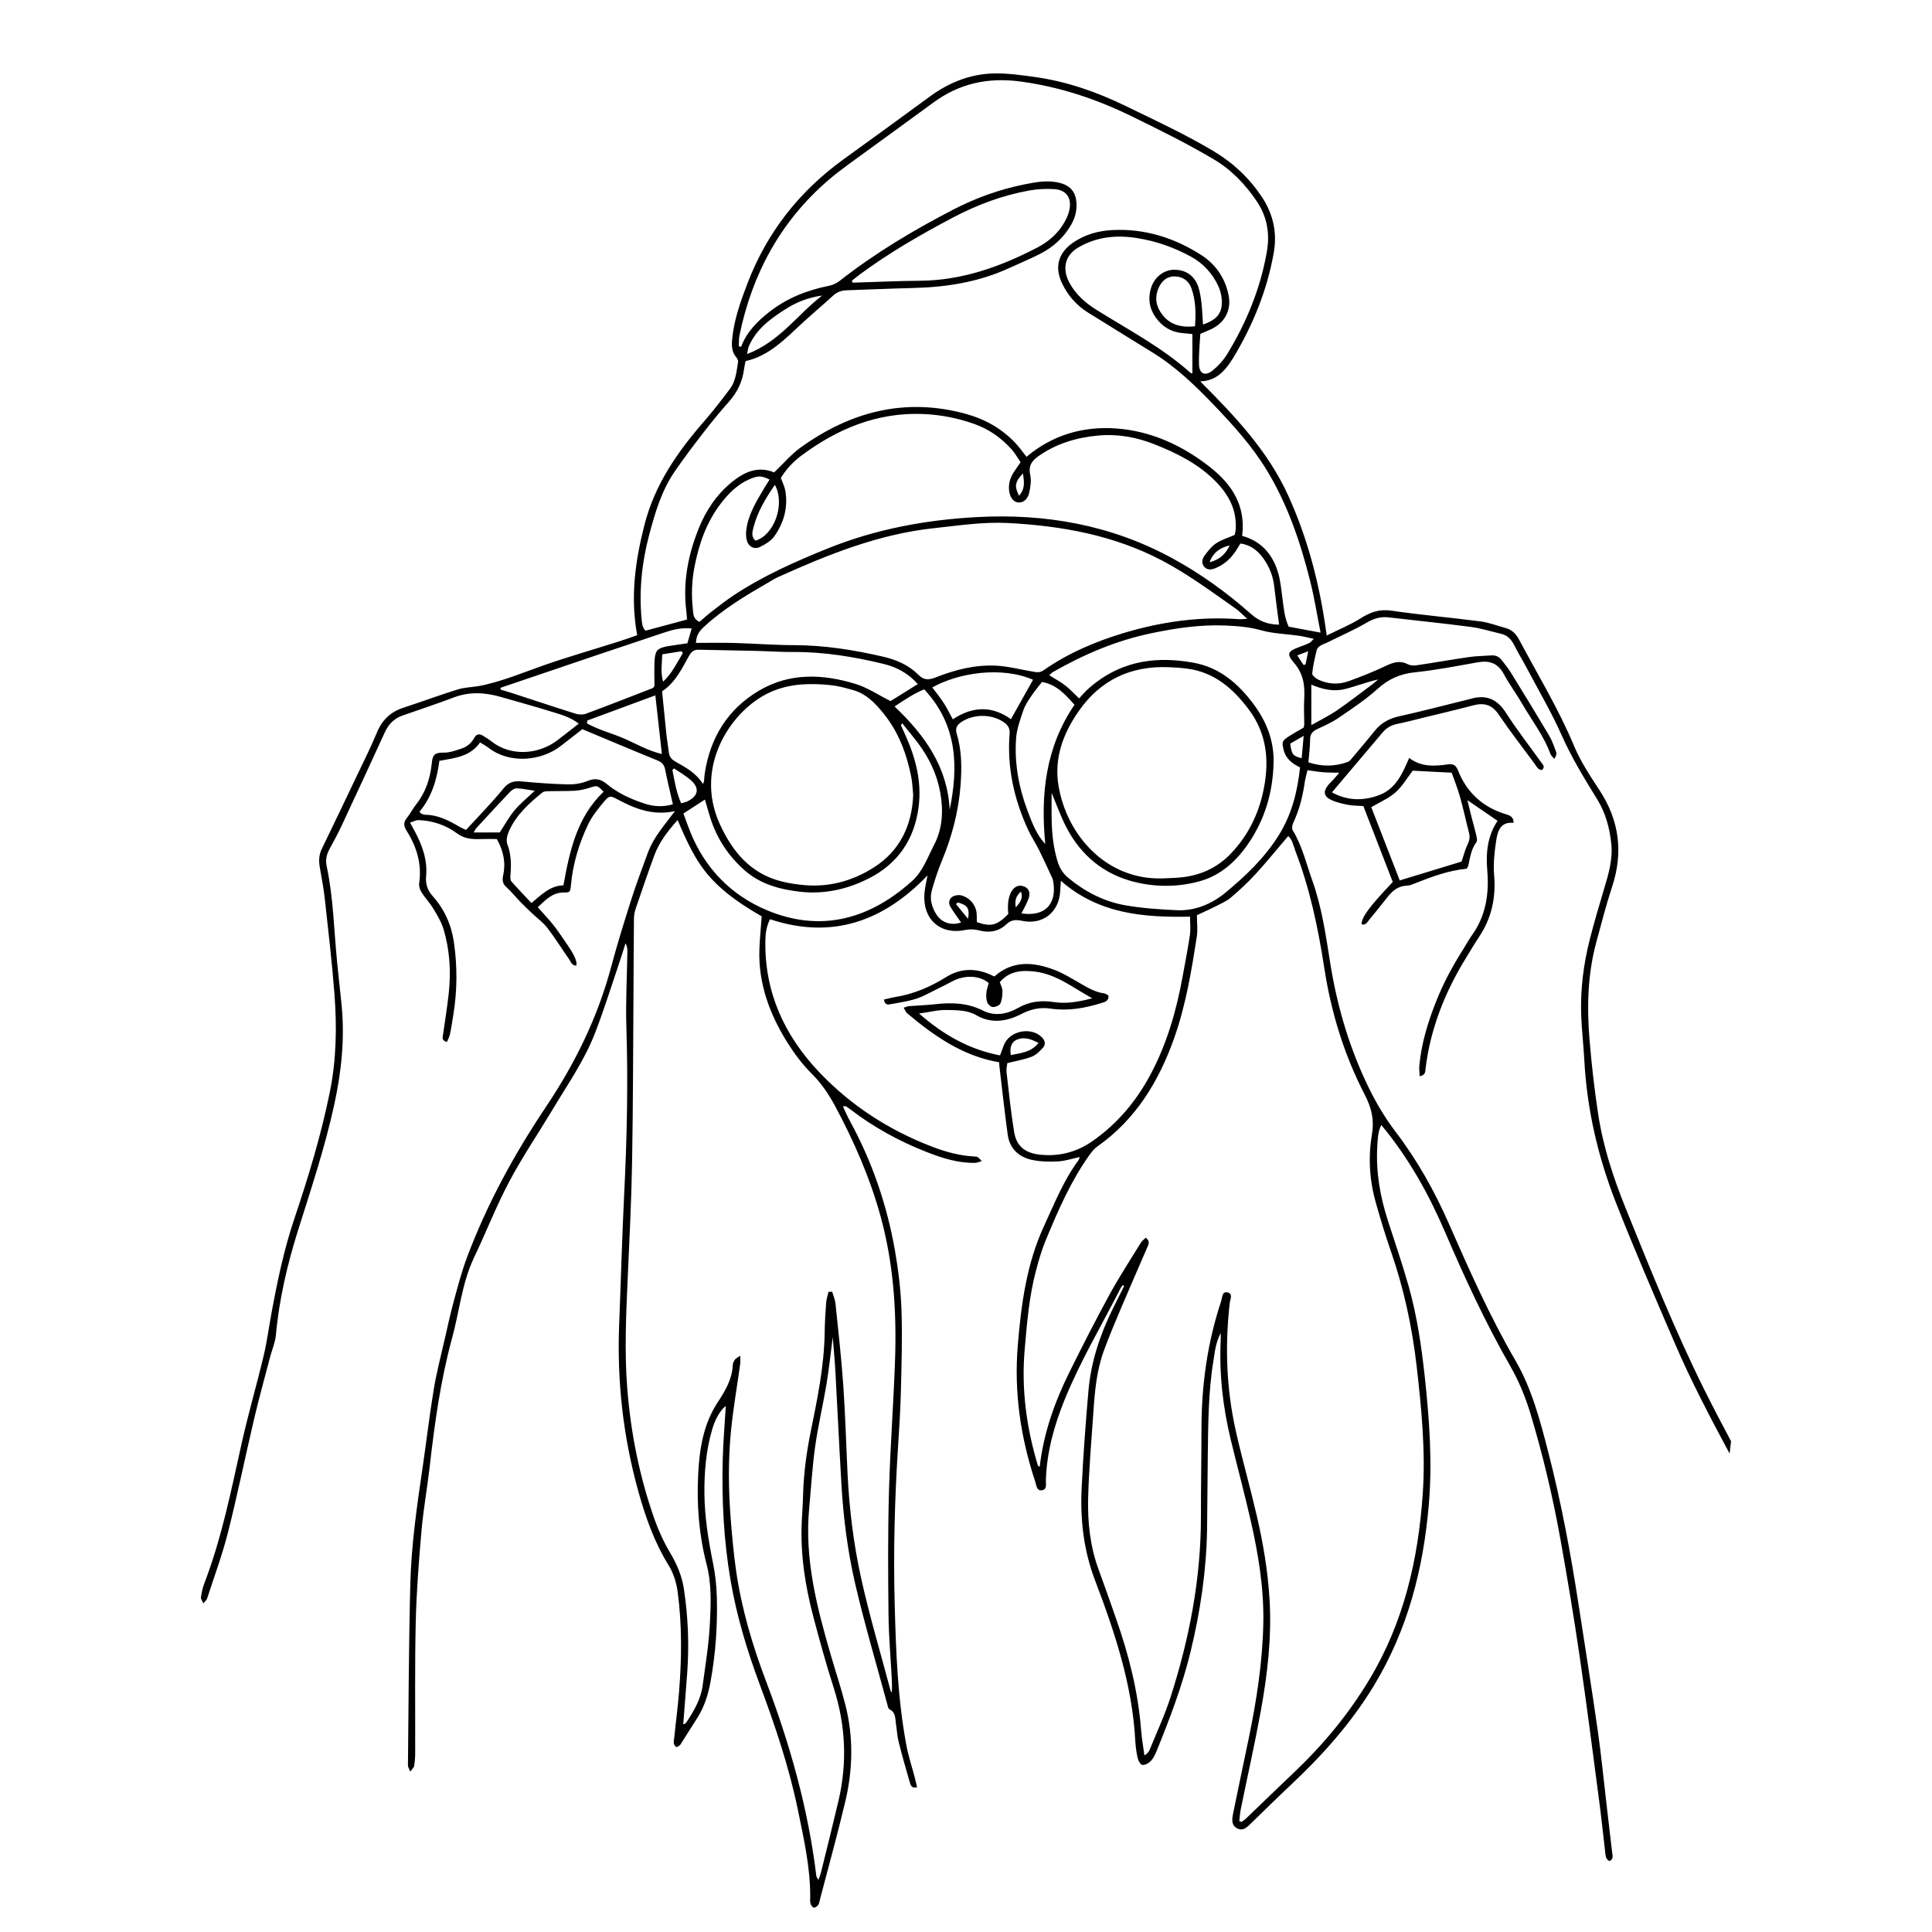 <svg width="2000" height="2000" viewBox="0 0 2000 2000" fill="none" xmlns="http://www.w3.org/2000/svg">
<g clip-path="url(#clip0_157_304)">
<path d="M1792 1492C1782.65 1474.45 1773.38 1456.81 1764.51 1439.01C1733.93 1377.6 1708.44 1313.92 1682.74 1250.41C1669.94 1218.76 1659.35 1186.28 1654.27 1152.42C1650.45 1126.98 1647.53 1101.4 1645.43 1075.76C1642.67 1041.95 1643.55 1008.23 1652.53 975.184C1657.75 956.063 1662.64 936.801 1668.84 917.988C1680.67 882.132 1676.26 849.028 1655.48 817.496C1645.93 803.007 1636.19 788.238 1629.53 772.346C1613.5 733.962 1591.96 698.555 1572.51 662.054C1569.39 656.185 1565.2 651.945 1558.72 650.176C1550.01 647.79 1541.42 644.42 1532.55 643.269C1501.86 639.254 1470.97 636.643 1440.36 632.15C1427.84 630.297 1418.38 633.835 1408.27 640.237C1397.82 646.835 1386.2 651.524 1373.4 657.898C1366.52 606.374 1354.22 558.416 1333.47 512.817C1312.58 466.909 1278.54 430.94 1242.46 394.803C1255.1 394.326 1262.79 388.682 1269.22 380.932C1271.89 377.731 1274.3 374.278 1276.47 370.712C1296.96 336.737 1311.76 300.6 1318.64 261.29C1322.35 240.119 1317.6 220.773 1306.09 203.589C1293.23 184.383 1276.78 168.716 1256.47 156.586C1227.1 139.065 1196.19 124.745 1165.53 109.835C1135.54 95.263 1104.51 84.34 1071.49 79.735C1057.06 77.713 1042.4 75.636 1027.91 76.057C1003.68 76.787 981.888 85.716 962.261 100.148C932.525 122.021 902.621 143.642 872.717 165.29C827.229 198.254 793.983 240.681 773.85 293.187C766.746 311.719 760.007 330.391 758.014 350.355C757.312 357.431 757.171 364.254 762.366 370.066C763.405 371.217 764.303 373.295 764.051 374.727C762.394 384.302 761.804 394.354 755.711 402.44C747.344 413.56 738.892 424.65 729.766 435.124C701.799 467.161 677.876 501.192 667.121 543.394C657.575 580.823 652.324 618.251 659.624 657.561C653.307 659.723 646.82 662.11 640.25 664.188C614.052 672.499 587.601 680.024 561.712 689.149C542.366 696 523.356 703.778 503.364 708.579C500.696 709.225 498.029 709.843 495.305 710.264C488.145 711.415 480.676 711.584 473.825 713.718C454.899 719.614 436.311 726.522 417.47 732.671C404.357 736.967 395.652 745.194 390.317 758.026C384.056 773.104 376.727 787.733 369.707 802.474C357.605 827.913 345.475 853.324 333.176 878.65C330.116 884.94 329.863 891.202 331.07 897.94C333.092 909.228 335.17 920.572 336.405 931.943C339.971 964.43 343.79 996.917 346.261 1029.49C348.816 1063.21 348.227 1096.93 341.46 1130.37C332.39 1175.16 319.137 1218.74 304.592 1261.95C294.231 1292.72 287.576 1324.34 281.595 1356.15C278.647 1371.85 276.653 1387.74 272.975 1403.27C265.843 1433.4 257.082 1463.13 250.343 1493.32C239.364 1542.56 229.592 1592.1 211.397 1639.41C209.656 1643.9 208.758 1648.79 208 1653.59C207.747 1655.13 209.263 1656.93 210.471 1659.79C212.324 1657.55 213.84 1656.45 214.317 1655.02C221.702 1632.19 230.126 1609.59 235.994 1586.37C245.878 1547.25 253.937 1507.66 263.175 1468.38C268.201 1447.04 274.07 1425.93 279.629 1404.73C281.623 1397.09 284.936 1389.57 285.638 1381.82C288.98 1344.86 297.432 1308.98 308.495 1273.77C322.057 1230.61 336.405 1187.71 346.037 1143.43C353.478 1109.23 357.1 1074.72 353.562 1039.74C352.102 1025.19 350.417 1010.7 348.985 996.159C345.7 962.942 345.138 929.416 338.174 896.621C336.77 890.05 338.09 884.35 341.263 878.65C345.643 870.732 349.911 862.73 353.73 854.559C368.753 822.438 383.663 790.288 398.404 758.026C402.251 749.602 408.035 743.762 416.768 740.701C434.514 734.524 452.344 728.599 469.894 721.945C486.348 715.711 502.578 716.863 518.976 721.608C536.02 726.55 553.148 731.183 570.08 736.461C579.908 739.522 590.072 742.077 599.142 749.097C591.308 755.19 584.035 761.058 576.566 766.646C557.613 780.853 529.197 783.661 508.559 767.348C505.835 765.186 502.83 763.389 499.882 761.563C496.316 759.345 493.199 759.823 491.093 763.641C488.089 769.089 483.681 772.991 477.868 774.873C471.943 776.782 465.738 779.197 459.701 779.084C448.947 778.916 447.795 782.089 446.897 790.793C445.296 805.787 440.748 820.023 431.144 832.237C427.494 836.87 424.77 842.205 421.148 846.838C417.638 851.33 417.638 854.812 420.811 859.838C431.313 876.432 436.873 894.402 433.924 914.451C433.475 917.427 434.795 921.189 436.451 923.829C440.158 929.697 445.1 934.807 448.666 940.76C452.737 947.555 457.005 954.603 459.224 962.1C465.485 983.327 466.945 1005.23 464.643 1027.24C463.127 1041.76 460.74 1056.19 458.69 1070.65C458.269 1073.66 456.696 1076.91 462.621 1078.68C463.66 1076.15 465.176 1073.6 465.766 1070.85C467.198 1064.05 468.209 1057.15 469.332 1050.29C473.347 1025.36 473.516 1000.4 469.894 975.409C467.282 957.382 460.15 941.35 447.964 927.703C442.601 921.695 440.354 915.237 441.113 906.897C442.657 890.05 436.985 874.691 429.095 860.063C427.831 857.704 426.511 855.345 424.462 851.583C428.028 850.488 430.723 848.887 433.363 848.972C447.964 849.561 461.442 854.054 473.179 862.758C480.704 868.346 488.931 868.935 497.664 868.598C503.476 868.374 509.289 868.57 514.343 868.57C521.503 881.43 523.721 893.701 520.745 906.897C519.818 910.997 520.352 914.844 524.058 918.213C529.449 923.071 534.026 928.827 539.081 934.049C542.927 938.008 546.971 941.799 550.958 945.59C556.209 950.559 562.274 954.883 566.626 960.555C574.657 971.029 581.649 982.316 589.23 993.182C591.083 995.85 592.122 999.753 596.559 999.556C597.775 995.887 594.799 988.849 587.629 978.441C582.884 971.562 578.307 964.542 573.169 957.972C568.114 951.57 562.414 945.646 556.686 939.16C564.52 932.028 571.428 924.025 583.165 923.941C590.157 923.885 590.353 923.632 591.027 916.276C593.077 894.178 599.338 873.175 608.885 853.324C613.041 844.704 619.303 836.926 625.564 829.541C630.815 823.336 632.023 823.673 638.986 827.379C657.041 837.01 675.517 844.704 698.682 839.678C695.622 843.721 693.797 846.108 691.971 848.466C683.66 859.22 675.293 869.946 670.603 882.918C664.931 898.614 658.894 914.226 653.84 930.118C646.343 953.648 638.986 977.262 632.612 1001.1C618.713 1053.16 595.323 1100.78 565.531 1145.26C532.651 1194.34 504.431 1245.78 483.624 1301.12C478.009 1316.03 473.965 1331.56 469.753 1346.97C466.271 1359.72 463.464 1372.66 460.543 1385.55C456.612 1402.85 452.063 1420.06 449.143 1437.52C444.65 1464.62 441.478 1491.94 437.49 1519.12C431.622 1559.08 425.809 1599.09 424.77 1639.46C423.142 1702.13 422.973 1764.81 422.3 1827.5C422.3 1829.22 423.507 1830.93 424.714 1834.05C426.652 1831.24 428.393 1829.84 428.673 1828.15C429.404 1824.08 429.769 1819.87 429.797 1815.71C429.965 1770.42 429.319 1725.13 430.358 1679.87C431.088 1648.25 433.531 1616.61 436.283 1585.08C438.248 1562.58 442.32 1540.26 444.875 1517.8C449.986 1473.16 456.079 1428.73 467.984 1385.3C475.594 1357.53 478.093 1328.41 490.672 1301.93C503.083 1275.88 513.585 1248.84 527.063 1223.37C540.569 1197.9 556.855 1173.92 571.709 1149.13C587.236 1123.16 604.758 1098.2 615.793 1069.86C625.255 1045.58 632.921 1020.62 641.317 995.906C643.507 989.476 645.472 982.99 647.522 976.532C649.46 979.845 649.488 982.793 649.46 985.714C649.039 1011.49 647.607 1037.29 648.421 1063.01C650.246 1120.15 649.067 1177.21 646.231 1234.26C643.984 1279.81 642.777 1325.41 640.952 1370.98C638.621 1429.52 645.023 1487.05 660.691 1543.49C668.16 1570.36 677.342 1596.5 692.224 1620.51C697.194 1628.54 700.255 1638.51 701.518 1647.94C706.095 1682.23 705.73 1716.71 702.979 1751.13C701.715 1767.08 699.553 1782.94 697.98 1798.86C697.672 1802.09 696.127 1805.8 700.283 1808.72C701.603 1807.88 703.456 1807.34 704.242 1806.11C710.139 1797.07 715.755 1787.89 721.567 1778.82C729.036 1767.19 733.107 1754.39 735.55 1740.88C740.857 1711.65 742.935 1682.17 742.037 1652.52C741.7 1641.12 740.408 1629.61 738.162 1618.43C733.36 1594.48 729.429 1570.53 729.204 1546.05C729.008 1523.67 730.917 1501.54 737.179 1479.95C740.464 1468.63 745.603 1460.01 751.359 1455.35C750.292 1473.46 748.691 1491.83 748.186 1510.25C747.035 1552.42 749.169 1594.45 756.301 1636.12C762.619 1672.96 773.373 1708.56 786.402 1743.52C802.351 1786.29 816.924 1829.41 826.106 1874.23C832.115 1903.54 838.741 1932.74 838.741 1962.96C838.741 1967.11 837.702 1972.14 842.448 1974.94C848.148 1973.71 848.148 1968.82 849.13 1965.06C857.919 1931.76 867.045 1898.54 875.019 1865.05C882.938 1831.74 883.612 1798.11 875.104 1764.75C870.639 1747.23 864.911 1730.04 859.857 1712.66C845.508 1663.39 832.816 1613.88 837.618 1561.77C839.612 1540.32 840.875 1518.75 843.852 1497.41C846.912 1475.74 851.995 1454.34 855.617 1432.72C858.172 1417.39 859.744 1401.89 862.047 1384.15C863.086 1397.23 864.153 1407.96 864.742 1418.71C866.904 1457.99 868.73 1497.27 871.032 1536.53C873.082 1571.32 877.462 1605.97 885.352 1639.83C895.04 1681.47 907.254 1722.55 918.402 1763.85C918.935 1765.84 919.412 1768.79 920.788 1769.47C927.471 1772.7 926.601 1778.93 927.471 1784.46C928.454 1790.64 928.735 1796.98 930.251 1803.02C933.789 1817.17 937.748 1831.18 941.848 1845.19C942.634 1847.89 943.504 1851.62 949.345 1850.19C948.587 1846.99 947.941 1843.79 947.098 1840.62C944.122 1829.19 940.359 1817.9 938.197 1806.31C929.324 1758.57 927.499 1710.19 926.208 1661.81C924.719 1607.15 926.123 1552.48 929.633 1497.89C930.897 1478.43 932.16 1458.98 932.61 1439.49C933.284 1411.64 934.182 1383.75 933.199 1355.96C932.469 1335.18 929.942 1314.29 926.32 1293.79C918.037 1246.87 902.677 1202.23 879.765 1160.31C877.181 1155.59 875.104 1150.62 872.576 1145.34C874.542 1145.26 875.328 1144.95 875.749 1145.23C877.518 1146.35 879.203 1147.59 880.86 1148.85C904.811 1167.16 931.037 1181.5 959.06 1192.48C975.262 1198.86 991.885 1204.19 1009.66 1203.77C1011.76 1203.71 1013.81 1202.65 1016.4 1201.89C1012.05 1197.48 1012.05 1197.37 1009.43 1197.23C993.963 1196.55 979.165 1192.51 964.872 1187.04C920.367 1169.94 881.169 1144.72 848.176 1110.02C811.841 1071.77 791.4 1027.16 792.298 973.696C792.411 966.339 793.309 959.264 797.128 951.57C861.935 973.106 915.201 953.171 960.183 906.224C959.144 912.092 957.46 918.522 956.954 925.036C954.961 951.346 973.044 967.94 998.736 962.802C1004.18 961.706 1008.87 961.903 1013.87 963.223C1024.43 966.003 1034.12 964.149 1042.03 956.652C1047 951.935 1051.92 951.963 1058.15 953.255C1079.44 957.663 1096.11 944.551 1097.52 922.818C1097.71 919.842 1097.88 916.865 1098.19 911.811C1137.62 946.32 1184.09 949.829 1231.93 948.931C1231.93 955.529 1232.66 961.819 1231.79 967.884C1229.74 981.979 1226.94 995.99 1224.41 1010.03C1217.95 1045.83 1208.07 1080.48 1190.77 1112.77C1176.06 1140.26 1156.46 1163.45 1130.85 1181.34C1114.51 1192.71 1096.31 1197.45 1076.43 1195.29C1061.27 1193.63 1052.25 1186.64 1049.84 1171.85C1046.47 1151.26 1044.34 1130.49 1041.95 1109.79C1041.56 1106.54 1042.51 1103.11 1042.76 1100.55C1052.03 1098.2 1060.37 1096.88 1068.06 1093.87C1072.58 1092.1 1076.57 1088.09 1079.88 1084.3C1082.64 1081.15 1081.82 1077.11 1078.71 1073.94C1067.64 1062.59 1045.35 1066.86 1039.34 1081.55C1037.93 1085 1036.76 1088.54 1035.27 1092.55C1003.28 1086.4 976.947 1071.47 951.395 1049.2C962.654 1047.65 971.471 1045.27 980.204 1045.52C990.481 1045.8 1001.18 1045.44 1010.73 1050.97C1026.56 1060.15 1042.54 1057.31 1057.56 1049.59C1067.36 1044.57 1076.82 1042.52 1087.61 1044.12C1105.52 1046.76 1122.99 1043.72 1140.11 1038.36C1143.62 1037.27 1147.84 1036.45 1147.56 1030.67C1146.29 1029.97 1144.92 1028.59 1143.4 1028.42C1133.74 1027.24 1125.79 1022.3 1117.59 1017.61C1109.14 1012.78 1100.78 1007.53 1091.73 1004.08C1070.28 995.906 1049.03 993.856 1029.9 1010.39C1029.65 1010.59 1029.26 1010.62 1028.92 1010.73C1011.6 1001.61 994.664 1001.94 979.474 1011.43C963.104 1021.65 945.638 1029.15 926.432 1032.18C922.557 1032.8 918.767 1033.9 915.06 1034.74C915.875 1040.05 918.654 1040.19 921.518 1039.62C933.789 1037.24 946.34 1035.97 957.712 1030.08C966.95 1025.3 976.413 1020.92 985.567 1015.98C998.427 1009.07 1014.04 1009.55 1023.53 1017.67C1022.69 1020.92 1021.4 1024.24 1021.12 1027.61C1020.81 1030.95 1020.83 1034.65 1022.01 1037.71C1022.83 1039.85 1025.8 1042.46 1027.88 1042.49C1030.52 1042.54 1034.65 1040.89 1035.58 1038.81C1037.32 1034.91 1037.74 1030.19 1037.74 1025.81C1037.74 1022.83 1036.03 1019.89 1035.01 1016.74C1044.76 1005.17 1057.59 1004.16 1071.18 1005.76C1093.47 1008.4 1110.43 1022.27 1130.65 1033.42C1116.44 1037.13 1103.89 1039.34 1091 1037.35C1077.86 1035.33 1065.79 1036.62 1053.83 1043.44C1042.71 1049.79 1029.76 1052.32 1017.75 1046.25C1001.68 1038.11 985.174 1037.6 967.961 1039.57C959.032 1040.58 949.991 1040.83 941.033 1041.56C939.461 1041.67 937.945 1042.43 935.502 1043.16C936.934 1045.58 937.552 1047.63 938.899 1048.78C967.035 1072.48 996.742 1093.31 1034.31 1099.63C1034.48 1101.9 1034.54 1103.61 1034.76 1105.3C1037.51 1128.41 1040.01 1151.57 1043.19 1174.63C1045.18 1189.03 1054.59 1197.76 1068.29 1200.71C1076.96 1202.56 1086.23 1202.76 1095.16 1202.28C1102.6 1201.89 1109.93 1199.42 1117.62 1197.76C1117.23 1198.97 1117.17 1200.04 1116.64 1200.77C1101.14 1221.66 1091.62 1245.72 1080.81 1269.08C1062.67 1308.31 1057.11 1350.31 1053.6 1392.79C1049.62 1441.06 1056.44 1487.92 1071.66 1533.72C1072.92 1537.48 1072.95 1543.35 1078.4 1542.76C1084.1 1542.14 1082.58 1536.25 1082.69 1532.46C1083.56 1503.14 1091.28 1475.54 1102.26 1448.56C1118.58 1408.46 1140.82 1371.37 1160.39 1332.9C1160.84 1332 1161.65 1331.27 1162.3 1330.46C1162.77 1330.71 1163.28 1330.94 1163.76 1331.19C1159.77 1339.19 1155.7 1347.14 1151.77 1355.17C1138.65 1381.96 1129.33 1410.01 1126.75 1439.8C1123.83 1473.41 1121.3 1507.1 1119.7 1540.8C1118.16 1573.34 1121.83 1605.21 1133.63 1636.12C1153.99 1689.53 1172.01 1743.69 1175.21 1801.5C1175.55 1807.74 1176.36 1814 1177.74 1820.09C1178.36 1822.79 1180.74 1826.89 1182.65 1827.06C1185.41 1827.34 1189.11 1825.26 1191.25 1823.07C1193.83 1820.43 1195.63 1816.78 1197.06 1813.27C1210.85 1779.43 1223.82 1745.46 1232.49 1709.72C1242.66 1667.88 1248.86 1625.79 1249.57 1582.83C1249.96 1558.09 1249.9 1533.38 1250.27 1508.65C1250.75 1475.23 1250.66 1441.76 1256.14 1408.66C1257.63 1399.62 1258.27 1390.21 1263.72 1379.93C1263.72 1383.42 1263.77 1384.76 1263.72 1386.11C1261.92 1421.49 1265.82 1456.31 1274.14 1490.65C1280.85 1518.36 1288.29 1545.93 1294.63 1573.73C1302.64 1608.75 1308.48 1644.15 1307.78 1680.21C1306.99 1720.69 1300.76 1760.57 1292.56 1800.16C1287.25 1825.71 1281.83 1851.23 1276.61 1876.78C1275.43 1882.62 1274.22 1889.31 1280.65 1892.67C1287.19 1896.13 1291.57 1890.91 1295.87 1886.72C1309.09 1873.86 1322.24 1860.92 1335.69 1848.28C1368.54 1817.45 1398.22 1784.49 1421.94 1745.49C1457.32 1687.34 1473.44 1624.02 1479.11 1557.5C1482.88 1513.36 1479.68 1469.14 1474.9 1425.08C1471.48 1393.58 1466.9 1362.22 1458.28 1331.67C1451.85 1308.92 1444.18 1286.52 1436.88 1264C1428.74 1238.92 1424.22 1213.37 1425.76 1186.95C1426.18 1179.6 1426.21 1172.07 1429.89 1164.57C1458.34 1198.72 1479.2 1236.43 1496.24 1276.16C1516.43 1323.22 1537.91 1369.6 1563.35 1414.05C1572.25 1429.58 1578.99 1445.83 1584.16 1462.91C1597.16 1505.92 1607.49 1549.61 1615.41 1593.81C1622.6 1633.88 1629.28 1674.03 1635.18 1714.29C1642.51 1764.19 1648.85 1814.25 1655.45 1864.23C1657.78 1881.81 1659.58 1899.47 1661.66 1917.1C1662.08 1920.75 1662.11 1924.74 1666.18 1926.62C1670.73 1924.29 1669.24 1920.67 1668.84 1917.33C1666.99 1901.44 1665.17 1885.54 1663.29 1869.65C1660.2 1843.4 1657.64 1817.06 1653.91 1790.89C1647.7 1747.48 1640.79 1704.21 1634.11 1660.86C1625.94 1607.88 1616.17 1555.2 1602.77 1503.26C1594.35 1470.54 1585.81 1437.75 1568.69 1408.24C1542.21 1362.67 1520.95 1314.68 1499.78 1266.53C1485.07 1233.08 1467.24 1201.19 1444.91 1171.87C1434.64 1158.37 1425.65 1143.6 1418.1 1128.41C1397.38 1086.66 1384.23 1042.4 1376.96 996.355C1372.44 967.828 1368.31 939.16 1358.6 911.811C1352.34 894.178 1348.07 875.702 1338.18 859.417C1337.09 857.62 1337.74 853.998 1338.77 851.779C1345.09 838.414 1348.57 824.291 1350.68 809.746C1351.27 805.731 1352.45 801.8 1353.49 797.307C1359.3 798.094 1364.41 798.992 1369.58 799.413C1374.8 799.834 1380.05 799.75 1386.45 799.919C1383.73 803.063 1382.21 804.945 1380.56 806.742C1378.67 808.791 1376.57 810.673 1374.83 812.835C1369.63 819.209 1370.28 824.375 1377.78 827.969C1383.31 830.608 1389.57 832.012 1395.66 833.192C1400.69 834.174 1405.94 834.034 1411.33 834.399C1421.61 860.933 1431.77 887.102 1441.8 913.019C1417.14 939.131 1409.84 948.987 1409.42 956.793C1413.89 958.169 1415.46 954.49 1417.54 951.991C1423.71 944.466 1429.92 936.913 1435.87 929.22C1441.18 922.369 1447.19 917.09 1456.54 916.809C1459.54 916.725 1462.6 915.321 1465.5 914.17C1482.65 907.403 1499.89 901.001 1518.23 899.344C1518.96 898.053 1519.69 897.21 1519.91 896.256C1521.88 887.832 1522.83 879.156 1528.36 871.856C1529.49 870.367 1528.81 867.166 1528.31 864.92C1526.82 858.49 1524.94 852.145 1523.31 845.743C1521.91 840.267 1520.61 834.736 1519.04 828.306C1530.27 835.999 1540.21 842.822 1550.29 849.73C1540.02 864.892 1538.05 882.61 1539.57 900.411C1541.67 924.868 1538.39 947.555 1523.87 967.968C1520.64 972.489 1518 977.43 1515.03 982.148C1504.19 999.219 1494.53 1016.91 1487.03 1035.75C1478.38 1057.51 1471.45 1079.69 1469.29 1103.14C1468.95 1106.62 1469.51 1110.19 1469.65 1114.14C1476.05 1112.96 1475.38 1108.98 1475.77 1105.81C1480.88 1064.64 1495.79 1027.1 1517.39 991.975C1521.93 984.562 1526.34 977.037 1531.17 969.793C1544.06 950.447 1548.67 929.444 1546.73 906.224C1545.72 894.262 1547.04 881.88 1548.89 869.946C1550.35 860.4 1553.3 850.376 1566.83 851.836C1566.92 844.339 1561.27 843.721 1556.98 842.317C1534.04 834.792 1518.12 819.77 1509.3 797.476C1507.19 792.169 1504.41 790.597 1499.13 791.271C1485.38 793.068 1471.59 794.443 1458.76 784.588C1451.82 800.901 1444.89 816.597 1427.87 823.027C1411.53 829.204 1395.1 829.148 1378.82 820.276C1396.9 798.88 1414.14 778.439 1431.44 758.026C1435.39 753.365 1440.39 750.613 1446.51 749.378C1455.02 747.665 1463.45 745.39 1471.9 743.341C1489.81 738.96 1507.75 734.749 1525.58 730.088C1536.68 727.195 1544.71 729.751 1551.45 739.69C1563.15 756.959 1575.96 773.497 1588.37 790.288C1590.5 793.18 1592.02 797.026 1596.2 797.139C1599.91 793.826 1597.21 791.692 1595.73 789.586C1583.4 772.318 1570.29 755.527 1558.83 737.697C1549.73 723.517 1538.3 718.884 1522.55 723.377C1521.54 723.658 1520.53 723.91 1519.52 724.163C1495.88 730.003 1472.35 736.209 1448.56 741.459C1438.15 743.762 1429.81 748.226 1423.18 756.509C1415.99 765.466 1408.55 774.227 1401.14 783.015C1399.34 785.121 1397.54 787.873 1395.19 788.743C1381.79 793.657 1368.29 793.741 1354.44 789.136C1355.12 780.657 1356.21 773.048 1356.21 765.466C1356.21 759.542 1359.08 756.874 1363.96 754.6C1371.51 751.09 1379.21 747.58 1386.03 742.891C1399.79 733.457 1413.86 724.191 1426.16 713.044C1437.56 702.739 1449.63 697.517 1464.88 695.944C1486.64 693.726 1508.2 689.402 1529.8 685.611C1541.73 683.505 1550.6 686.398 1556.7 697.713C1562.48 708.411 1569.78 718.267 1575.87 728.768C1585.81 745.868 1598.14 761.648 1605.02 780.516C1605.72 782.426 1607.66 783.886 1609.01 785.542C1611 782.678 1611.59 780.292 1610.89 778.382C1608.73 772.514 1606.65 766.505 1603.5 761.17C1590.53 739.325 1577.25 717.677 1563.91 696.057C1561.19 691.62 1557.82 687.605 1554.65 683.449C1551.92 679.911 1548.36 678.114 1543.78 678.479C1536.17 679.069 1528.48 679.069 1520.92 680.164C1502.67 682.804 1484.53 686.033 1466.28 688.728C1463.36 689.149 1459.8 688.897 1457.24 687.577C1449.07 683.365 1442.19 685.724 1434.5 689.374C1421.94 695.326 1409 700.493 1395.92 705.21C1385.41 708.973 1374.58 708.299 1364.44 703.413C1361.88 702.178 1358.21 699.061 1358.4 697.124C1359.16 689.262 1361.04 681.456 1362.87 673.734C1364.19 668.119 1369.72 667.276 1373.96 665.142C1387.63 658.291 1401.76 652.226 1414.92 644.505C1422.28 640.18 1429.25 638.131 1437.53 639.113C1465.86 642.427 1494.25 645.263 1522.5 648.969C1533.11 650.373 1543.47 653.686 1553.94 656.101C1560.6 657.645 1564.56 661.997 1567.53 667.95C1571.75 676.346 1576.72 684.348 1581.1 692.659C1593.14 715.403 1606.23 737.697 1616.65 761.17C1627.03 784.56 1640.26 806.096 1653.57 827.716C1662.13 841.643 1666.23 857.002 1667.97 873.035C1669.74 889.348 1665.22 904.735 1660.56 920.122C1655.34 937.447 1650.26 954.799 1645.79 972.32C1639.31 997.731 1635.99 1023.62 1636.81 1049.87C1637.28 1065.51 1639.22 1081.1 1640.04 1096.74C1642.7 1147.98 1654.16 1197.4 1672.78 1244.91C1691.95 1293.82 1712.9 1342.03 1733.65 1390.32C1750.47 1429.49 1770.32 1467.17 1790.46 1504.72C1790.96 1500.5 1791.47 1496.26 1791.97 1492.05L1792 1492ZM1051.22 1077C1058.99 1072.87 1066.38 1075.12 1075.11 1079.66C1066.83 1089.88 1056.21 1090 1046.44 1092.22C1045.04 1085.79 1046.75 1079.36 1051.22 1077ZM1444.69 820.219C1451.76 813.93 1456.73 805.225 1462.46 797.813C1475.44 798.487 1488.1 799.132 1502.76 799.891C1505.26 806.966 1508.77 815.558 1511.26 824.431C1514.77 836.786 1517.41 849.365 1520.64 861.803C1521.77 866.071 1521.43 869.581 1519.44 873.709C1516.6 879.549 1515.06 885.979 1513.06 891.875C1492.03 898.305 1471 904.707 1449.01 911.418C1438.79 885.137 1429.02 859.978 1419.53 835.606C1428.54 830.271 1437.7 826.453 1444.69 820.247V820.219ZM595.435 738.68C572.888 731.604 550.481 724.135 528.017 716.806C524.732 715.74 521.391 714.813 518.077 713.83C518.162 713.212 518.218 712.567 518.302 711.949C551.155 700.802 584.035 689.599 616.916 678.479C639.969 670.674 663.05 662.952 686.131 655.287C695.313 652.226 704.551 649.39 716.035 650.626C714.435 656.129 713.031 660.93 711.571 665.956C704.495 666.995 697.952 667.782 691.494 668.933C680.375 670.926 678.128 673.285 677.567 684.797C677.146 693.445 677.483 702.15 677.483 710.264C676.556 711.359 676.219 712.117 675.658 712.342C652.661 721.271 629.692 730.284 606.555 738.848C603.27 740.055 598.861 739.803 595.435 738.736V738.68ZM790.67 506.078C782.695 519.584 774.384 532.949 772.502 548.982C772.081 552.66 772.222 556.703 773.345 560.185C775.254 566.166 780.954 569.03 786.654 566.222C792.13 563.554 798.055 560.073 801.48 555.299C811.476 541.26 815.941 525.312 812.964 507.959C812.206 503.607 810.044 499.508 808.331 494.762C813.807 485.749 821.22 477.831 829.812 471.457C866.82 443.996 907.619 426.897 954.596 428.553C973.072 429.199 991.211 432.681 1008.7 438.914C1023.78 444.277 1036.5 453.29 1047.14 465.111C1050.79 469.155 1053.46 474.04 1056.55 478.505C1053.77 482.548 1051.52 485.637 1049.45 488.81C1045.74 494.538 1043.86 500.743 1044.59 507.65C1045.32 514.614 1048.83 519.443 1053.71 520.117C1058.71 520.819 1063.82 517.225 1065.37 510.29C1066.69 504.309 1067.81 497.654 1066.52 491.842C1064.5 482.857 1067.53 477.578 1074.49 472.58C1093.19 459.215 1114.31 452.954 1136.8 450.876C1156.91 449.023 1176.25 452.476 1195.07 459.917C1218.57 469.211 1240.86 480.33 1258.78 498.693C1272.2 512.48 1280.57 528.344 1279.16 548.224C1279.02 550.273 1278.43 552.267 1278.18 553.727C1271.3 556.731 1264.48 558.725 1258.86 562.487C1254.12 565.66 1250.33 570.574 1246.87 575.291C1244.37 578.717 1243.47 583.294 1246.79 586.916C1250.07 590.51 1254.45 589.724 1258.44 588.067C1267.06 584.501 1273.77 578.548 1278.94 570.883C1280.68 568.328 1282.19 565.632 1284.02 562.656C1294.69 564.004 1302.07 570.041 1307.89 578.127C1314.06 586.719 1317.86 596.35 1319.06 606.992C1320.52 620.02 1322.35 632.992 1324.12 646.638C1312.89 646.554 1303.73 643.297 1295.06 635.604C1269.76 613.253 1242.58 593.57 1212.61 577.369C1149.38 543.198 1081.63 531.433 1010.98 535.308C958.049 538.2 906.3 547.774 856.515 567.907C822.82 581.525 789.94 596.154 759.614 616.201C751.808 621.368 744.395 627.18 736.954 632.908C732.574 636.278 728.474 640.012 724.066 643.718C717.187 640.545 717.748 635.07 717.243 630.521C715.614 615.921 716.12 601.32 718.927 586.86C723.532 563.021 731.367 540.502 746.361 520.988C754.504 510.374 763.882 501.136 776.462 495.829C784.942 492.263 788.395 492.404 796.679 496.447C794.657 499.676 792.579 502.821 790.67 506.05V506.078ZM802.154 501.922C813.161 522.055 801.34 554.036 782.106 559.68C777.136 555.58 778.933 550.105 780.168 545.388C784.268 529.804 792.298 516.158 802.154 501.922ZM1059.02 490.073C1059.98 498.244 1061.69 505.713 1054.92 513.182C1049.84 503.242 1050.74 498.609 1059.02 490.073ZM1272.98 564.565C1269 573.129 1262.93 579.363 1252.09 582.058C1256.11 571.304 1263.55 566.868 1272.98 564.565ZM1082.07 873.681C1072.78 863.853 1068.48 851.779 1063.96 839.93C1054.7 815.586 1049.98 790.288 1051.86 764.259C1052.56 754.432 1056.21 744.716 1059.39 735.254C1061.13 730.088 1064.36 725.314 1067.45 720.709C1070.9 715.571 1074.91 710.798 1078.62 705.968C1093.78 708.636 1102.66 718.8 1112.32 729.554C1082.5 773.328 1077.02 822.213 1082.07 873.681ZM1116.64 736.209C1139.19 703.834 1170.5 689.177 1209.61 690.665C1216.21 690.918 1222.84 691.339 1229.38 692.238C1257.26 696 1276.47 712.819 1292.67 734.356C1312.52 760.777 1314.21 790.288 1307.33 820.893C1302.07 844.311 1291.49 865.285 1274.78 883.003C1260.24 898.446 1242.41 906.476 1221.54 908.386C1215.65 908.919 1209.75 909.003 1203.83 909.312C1145.25 911.306 1104.4 864.583 1095.81 813.677C1090.98 785.037 1100.41 759.514 1116.64 736.209ZM926.067 731.351C936.485 724.388 946.003 717.986 956.73 713.577C991.211 750.613 992.25 793.348 983.096 838.246C980.934 794.163 957.572 761.255 926.067 731.351ZM943.308 804.215C944.543 810.308 944.684 816.625 945.329 822.831C944.094 854.643 931.543 880.728 904.727 897.884C882.994 911.811 858.481 918.662 832.171 916.219C824.589 915.517 816.952 914.394 809.567 912.569C777.304 904.651 758.435 881.992 745.238 853.296C717.271 792.478 758.463 732.306 800.132 715.346C819.535 707.456 839.499 707.204 859.688 709.225C867.578 710.012 875.384 712.174 883.05 714.364C896.584 718.182 905.541 727.42 914.414 738.315C930.335 757.913 938.478 780.208 943.336 804.243L943.308 804.215ZM986.353 744.66C983.096 738.764 980.316 732.952 976.834 727.561C973.268 722.057 969.056 716.947 965.097 711.64C991.744 696.646 1036.39 689.374 1069.41 703.694C1061.89 717.087 1054.36 730.509 1046.5 744.52C1027.32 730.649 1007.19 730.761 986.325 744.66H986.353ZM1067.5 694.933C1055.51 692.94 1043.61 689.767 1031.56 689.121C1009.69 687.914 988.684 693.305 968.467 701.307C961.503 704.059 956.365 704.227 950.833 698.64C940.724 688.475 927.949 682.972 914.162 679.771C883.92 672.779 853.427 667.95 822.231 667.866C801.368 667.81 780.505 666.181 759.642 665.591C746.838 665.226 734.006 665.535 720.472 665.535C720.696 657.252 724.178 653.097 729.176 648.492C749.141 630.156 772.081 616.454 795.303 603.033C798.616 601.123 801.845 599.018 805.327 597.445C857.161 574.056 909.613 552.885 966.922 546.764C992.531 544.012 1018.14 540.053 1043.89 541.429C1099.18 544.405 1152.72 553.924 1202.76 580.149C1229.83 594.357 1253.95 612.383 1278.74 629.679C1282.67 632.403 1285.99 635.997 1291.12 640.545C1287.14 640.798 1284.95 641.163 1282.84 640.995C1242.38 637.962 1202.79 643.522 1164.23 655.006C1134.53 663.851 1105.91 676.009 1080.28 693.866C1075.64 697.095 1071.8 695.607 1067.5 694.905V694.933ZM723.195 672.583C742.991 673.06 762.787 673.313 782.583 673.79C795.443 674.099 808.303 675.026 821.135 674.942C853.005 674.745 884.117 679.855 914.92 687.352C928.342 690.637 940.135 696.927 950.103 708.158C940.219 714.307 930.644 720.288 921.883 725.763C909.388 719.502 898.157 711.837 885.774 708.046C851.882 697.629 817.682 696.141 785.868 714.869C753.352 734.019 735.241 763.501 729.541 800.677C729.12 803.428 729.036 806.208 728.783 808.988C728.755 809.297 728.531 809.578 727.66 811.571C720.472 800.059 709.942 794.528 699.693 788.715C695.818 786.497 693.01 784.026 692.449 779.365C691.719 773.16 690.596 766.983 689.922 760.777C688.349 745.952 686.917 731.098 685.373 715.627C699.132 706.642 705.786 692.266 713.424 678.732C715.783 674.548 718.394 672.499 723.167 672.611L723.195 672.583ZM685.513 677.356C692.589 676.233 699.076 675.194 705.59 674.155C706.011 674.829 706.404 675.531 706.825 676.205C700.76 685.92 696.155 696.59 686.44 705.687C683.548 695.748 685.373 687.128 685.541 677.356H685.513ZM685.148 780.544C670.519 777.147 658.333 769.79 645.444 764.259C632.949 758.896 619.499 755.499 607.594 748.844L607.987 745.868C631.18 737.304 654.374 728.74 678.409 719.839C680.712 740.589 682.902 760.132 685.176 780.516L685.148 780.544ZM517.291 861.775H490.307C491.318 860.147 492.048 858.434 493.227 857.114C504.768 844.563 516.308 832.012 528.046 819.686C529.758 817.889 532.538 816.036 534.785 816.092C540.204 816.204 545.595 817.44 553.513 818.591C545.398 826.368 538.351 832.012 532.679 838.807C526.922 845.715 522.57 853.773 517.291 861.775ZM583.249 916.5C569.238 916.809 560.252 926.496 550.144 934.807C542.984 927.17 536.02 919.982 529.421 912.485C528.298 911.193 528.186 908.61 528.354 906.673C529.337 895.526 529.365 884.687 525.181 873.821C523.693 869.974 525.153 864.162 527.007 860.063C534.532 843.496 547.673 831.507 561.544 820.36C563.144 819.068 566.037 819.096 568.367 819.04C577.409 818.787 586.45 819.096 595.464 818.535C600.574 818.198 605.74 816.962 610.654 815.418C618.208 813.031 618.123 812.779 624.89 819.574C597.317 845.715 589.763 880.644 583.249 916.528V916.5ZM666.756 831.703C652.773 827.099 639.492 821.034 628.12 811.571C621.802 806.32 615.933 805.225 608.043 808.511C601.809 811.094 594.509 812.133 587.714 811.992C571.765 811.627 555.788 810.42 539.895 808.932C532.033 808.202 526.557 809.606 521.054 816.373C509.008 831.17 495.53 844.788 482.389 859.136C479.469 857.732 477.307 856.862 475.341 855.71C464.474 849.281 453.383 843.609 440.326 843.44C438.979 843.44 437.603 842.879 436.339 842.401C435.777 842.177 435.384 841.503 434.233 840.323C446.728 825.358 452.288 807.303 454.843 787.648C470.315 784.672 486.545 783.633 496.962 768.527C500.051 770.492 503.055 772.093 505.723 774.143C528.158 791.327 560.449 787.452 579.852 772.711C587.573 766.842 595.183 760.777 602.848 754.853C629.018 765.775 654.598 776.642 680.375 787.115C685.12 789.024 687.563 791.467 688.546 796.549C690.848 808.454 693.797 820.247 696.576 832.574C686.243 835.634 676.5 834.96 666.785 831.731L666.756 831.703ZM696.043 797.083C696.633 796.521 697.222 795.988 697.784 795.426C703.652 799.497 709.998 803.035 715.305 807.752C724.459 815.895 722.915 824.038 711.739 829.513C709.942 830.384 707.864 830.749 705.141 831.591C700.171 820.36 698.289 808.679 696.043 797.083ZM815.211 1079.38C822.371 1090.81 830.654 1101.93 840.201 1111.39C850.225 1121.33 857.807 1132.62 864.321 1144.69C883.977 1181.25 900.543 1219.07 911.607 1259.28C924.972 1307.86 928.229 1357.33 926.573 1407.28C925.028 1452.85 921.518 1498.34 920.255 1543.91C919.076 1586.37 919.3 1628.91 919.778 1671.39C920.03 1694.33 922.108 1717.24 923.287 1740.18C923.484 1743.97 923.287 1747.76 923.287 1751.64C922.782 1751.38 922.248 1751.3 922.192 1751.08C911.831 1712.1 900.206 1673.38 891.502 1634.04C883.612 1598.41 879.147 1562.02 877.378 1525.47C875.918 1495.22 875.104 1464.93 872.998 1434.72C871.032 1406.27 867.831 1377.91 864.911 1349.55C864.49 1345.37 862.665 1341.33 861.485 1337.23C860.194 1337.23 858.93 1337.28 857.638 1337.31C856.796 1341.13 855.504 1344.89 855.224 1348.77C854.465 1358.82 853.82 1368.93 853.707 1379.01C853.23 1414.05 846.154 1448.11 839.219 1482.22C834.698 1504.43 831.806 1526.84 831.272 1549.53C831.076 1558.23 830.345 1566.91 829.952 1575.59C828.436 1609.31 833.603 1642.24 842.223 1674.67C848.653 1698.88 855.28 1723.08 862.945 1746.89C875.412 1785.7 877.266 1824.73 867.971 1864.29C862.159 1889.02 855.982 1913.65 849.889 1938.3C849.327 1940.63 848.344 1942.85 847.249 1946.08C846.21 1944.23 845.227 1943.19 845.087 1942.06C836.663 1872.54 817.822 1805.74 793.028 1740.43C778.905 1703.26 767.645 1665.24 761.973 1625.79C759.502 1608.61 757.957 1591.22 756.554 1573.9C753.998 1542.26 753.661 1510.53 756.947 1478.97C759.305 1456.5 763.152 1434.21 766.269 1411.83C766.578 1409.61 766.297 1407.31 766.297 1403.46C763.545 1405.4 761.636 1406.19 760.653 1407.59C759.502 1409.25 758.631 1411.41 758.547 1413.4C757.873 1427.98 750.573 1440.05 743.019 1451.56C728.025 1474.39 724.094 1499.94 722.746 1526.17C721.118 1557.61 723.56 1588.87 731.479 1619.42C736.842 1640.05 735.915 1661 734.82 1681.75C733.697 1702.86 730.215 1723.9 727.379 1744.9C725.47 1759.05 718.366 1771.1 710.672 1782.8C710.139 1783.62 709.212 1784.21 708.398 1784.8C708.173 1784.97 707.724 1784.8 707.303 1784.8C708.651 1767.56 710.026 1750.32 711.318 1733.05C713.536 1703.43 712.413 1673.86 707.92 1644.55C705.927 1631.55 700.845 1619.39 693.937 1607.82C687.395 1596.84 681.891 1584.99 677.623 1572.95C662.123 1529.09 653.026 1483.88 649.347 1437.44C646.315 1399.11 648.112 1360.93 649.825 1322.65C651.594 1283.01 653.615 1243.33 654.317 1203.66C655.384 1143.77 655.384 1083.88 655.806 1023.98C655.974 999.612 655.974 975.212 656.255 950.84C656.283 947.443 656.957 943.905 658.052 940.676C664.342 922.228 670.603 903.781 677.342 885.502C682.34 871.968 690.989 860.652 701.462 848.887C710.7 870.508 719.742 891.005 735.045 908.049C750.432 925.205 769.273 937.475 788.508 948.594C787.693 959.825 786.598 970.776 786.149 981.783C784.689 1017.58 796.566 1049.62 815.183 1079.36L815.211 1079.38ZM944.234 911.98C896.163 955.248 845.227 963.728 793.983 942.276C757.115 926.833 730.131 899.372 714.772 861.691C712.301 855.626 710.167 849.421 707.471 842.12C715.446 836.954 722.325 832.518 729.738 827.716C731.732 834.455 733.36 840.38 735.185 846.248C742.037 868.037 754.251 886.569 771.379 901.422C787.441 915.349 807.208 920.712 827.987 923.099C853.398 926.019 877.462 920.544 899.729 909.172C929.633 893.897 946.705 868.711 950.973 835.213C954.231 809.521 948.109 785.486 937.804 762.237C936.12 758.419 934.379 754.656 932.694 750.838C932.61 750.669 933.003 750.304 933.985 748.76C939.798 756.032 945.498 762.799 950.777 769.875C961.952 784.869 969.871 801.519 973.24 819.91C976.694 838.723 975.964 857.367 966.866 874.832C960.155 887.748 955.354 901.956 944.206 912.008L944.234 911.98ZM1002.13 951.177C997.416 945.393 993.485 940.62 989.582 935.846C990.256 935.313 990.902 934.751 991.576 934.218C1001.57 936.969 1004.01 940.311 1002.13 951.177ZM1051.52 939.412C1050.35 931.943 1051.69 927.507 1056.94 922.958C1059.39 930.511 1055.85 934.077 1051.52 939.412ZM1057.37 945.646C1060.2 939.805 1063.09 935.088 1064.83 929.95C1066.91 923.829 1064.95 919.673 1060.23 917.736C1055.01 915.602 1050.26 917.455 1047.06 922.874C1043.86 928.349 1042.71 936.464 1043.8 946.123C1032.23 958.028 1025.92 959.713 1011.26 954.603C1011.01 950.335 1011.51 945.73 1010.3 941.658C1008.06 934.274 1002.67 929.051 995.282 926.945C992.418 926.131 988.234 926.805 985.763 928.462C982.366 930.708 981.636 935.088 983.882 938.766C987.28 944.354 991.211 949.605 994.889 954.94C984.893 958.421 974.925 955.333 969.365 946.628C964.479 938.991 962.121 930.568 964.62 921.723C967.54 911.39 970.853 901.113 974.981 891.202C985.483 865.959 992.362 839.818 994.384 812.554C995.675 794.836 995.703 777.035 990.425 759.795C988.684 754.123 990.537 750.557 995.142 747.468C1007.97 738.82 1026.93 738.988 1039.48 747.861C1043.52 750.725 1045.54 754.151 1045.15 759.261C1042.37 794.078 1049.62 827.042 1064.08 858.546C1067.39 865.791 1071.88 872.501 1075.45 879.633C1080.25 889.236 1084.66 899.035 1089.21 908.751C1089.66 909.677 1089.94 910.716 1090.13 911.727C1093.9 931.213 1086.12 949.549 1057.45 945.59L1057.37 945.646ZM1340.71 880.223C1355.99 919.701 1364.55 960.836 1370.98 1002.56C1378.03 1048.27 1391.54 1092.19 1412.79 1133.24C1420.04 1147.22 1422.79 1159.58 1420.09 1175.38C1416.16 1198.74 1417.82 1222.67 1424.44 1245.75C1429.13 1262.12 1433.99 1278.49 1439.61 1294.58C1453.2 1333.55 1461.85 1373.59 1466.53 1414.5C1471.56 1458.44 1475.88 1502.61 1472.8 1546.8C1468.08 1614.45 1453.31 1679.17 1417.65 1738.5C1396.03 1774.49 1369.91 1806.02 1339.73 1834.66C1323.05 1850.47 1306.6 1866.51 1290 1882.4C1288.57 1883.77 1286.83 1884.84 1285.26 1886.05C1284.47 1885.77 1283.71 1885.49 1282.92 1885.21C1283.4 1881.19 1283.6 1877.09 1284.39 1873.13C1291.26 1839.38 1298.87 1805.77 1305.05 1771.91C1311.99 1733.86 1316.51 1695.51 1314.29 1656.65C1312.6 1627.02 1307.69 1597.88 1301.01 1569.04C1294.24 1539.9 1286.04 1511.12 1279.44 1481.94C1269.53 1438.11 1267.96 1393.72 1272.98 1349.08C1273.43 1345.12 1276.89 1338.83 1270.21 1337.79C1264.95 1336.97 1265.32 1343.43 1264.08 1347.11C1249.79 1390.13 1243.75 1434.38 1243.75 1479.61C1243.75 1509.57 1243.14 1539.5 1243.19 1569.46C1243.31 1633.79 1231.32 1696.1 1211.69 1757.06C1205.74 1775.56 1197.45 1793.31 1190.12 1811.36C1189.25 1813.49 1187.74 1815.37 1184.68 1817.17C1183.52 1808.41 1181.95 1799.71 1181.25 1790.89C1178.22 1751.38 1168.61 1713.37 1155.53 1676.13C1149.55 1659.06 1143.62 1641.96 1137.36 1624.98C1128.52 1601.05 1125.82 1576.09 1126.44 1551.02C1127.2 1521.14 1129.89 1491.29 1131.89 1461.45C1133.32 1439.88 1135.31 1418.35 1142.84 1397.88C1148.34 1382.88 1154.58 1368.17 1160.81 1353.46C1169.63 1332.65 1178.72 1311.96 1187.68 1291.21C1189.03 1288.06 1190.85 1284.78 1186.02 1281.24C1184.25 1283.06 1182.09 1284.64 1180.8 1286.77C1169.88 1304.54 1158.45 1322.09 1148.45 1340.37C1134.11 1366.63 1120.52 1393.3 1107.23 1420.11C1091.87 1451.11 1080.28 1483.46 1076.29 1518.5C1075.22 1517.72 1074.52 1517.46 1074.38 1517.04C1062.53 1477.68 1057.14 1437.69 1060.79 1396.47C1063.18 1369.41 1065.31 1342.37 1072.28 1316C1075.11 1305.25 1078.17 1294.46 1082.41 1284.22C1095.19 1253.33 1108.47 1222.64 1128.07 1195.26C1130.26 1192.2 1132.79 1189.09 1135.82 1186.95C1176 1158.7 1199.98 1118.89 1215.84 1073.66C1227.64 1040.05 1233.42 1004.95 1238.9 969.877C1240.02 962.745 1239.07 955.305 1239.07 947.386C1245.66 944.298 1251.95 941.546 1258.05 938.429C1263.58 935.594 1269.53 933.095 1274.22 929.135C1283.23 921.498 1291.94 913.384 1299.91 904.679C1311.37 892.156 1322.07 878.931 1333.5 865.538C1337.79 868.907 1338.72 874.916 1340.77 880.195L1340.71 880.223ZM1347.48 784.925C1338.35 782.622 1337.17 781.078 1335.6 769.819C1339.62 767.516 1343.88 765.045 1349.56 761.76C1348.74 770.717 1348.12 777.765 1347.48 784.925ZM1351.47 687.942C1350.74 688.054 1350.01 688.167 1349.28 688.251C1347.34 685.246 1345.4 682.27 1342.93 678.479C1346.95 676.963 1349.92 675.812 1354.25 674.183C1353.15 679.659 1352.31 683.786 1351.47 687.914V687.942ZM1392.32 713.297C1403.67 710.489 1414.64 706.081 1426.69 703.385C1424.36 705.294 1422.14 707.316 1419.73 709.113C1407.76 718.014 1396 727.167 1383.73 735.591C1376.12 740.814 1367.7 744.857 1357.47 750.641V708.72C1369.02 713.69 1380.64 716.217 1392.32 713.297ZM1355.14 665.704C1351.72 667.36 1348.1 668.68 1344.5 670C1333.3 674.099 1331.56 676.963 1339.53 686.117C1349.42 697.489 1350.93 709.927 1350.12 723.798C1349.61 732.474 1350.15 741.207 1350.17 749.911C1350.17 750.922 1349.75 751.933 1349.47 753.252C1344.22 756.341 1338.72 759.317 1333.5 762.743C1327.04 767.011 1327.01 768.415 1328.69 775.799C1330.86 785.262 1337.48 790.4 1345.82 794.415C1343.15 819.489 1337.23 843.019 1323.81 864.583C1309.21 888.029 1289.44 906.813 1268.63 924.025C1254.87 935.397 1237.52 943.091 1218.62 942.248C1200.57 941.434 1182.4 940.227 1164.66 937.11C1142.75 933.235 1123.27 923.127 1106 908.891C1100.41 904.258 1096.9 898.698 1094.79 891.763C1090.5 877.64 1088.93 863.151 1088.65 848.494C1088.48 839.902 1088.62 831.31 1088.62 820.753C1094.15 833.893 1098.16 845.321 1103.64 855.963C1118.97 885.726 1143.03 905.494 1175.63 913.271C1197.87 918.578 1220.93 918.269 1242.8 912.008C1263.8 905.999 1279.75 891.51 1292.11 873.512C1309.57 848.073 1317.8 819.658 1318.42 788.996C1318.87 766.505 1310.89 746.626 1297.67 728.908C1281.86 707.765 1262.82 691.031 1235.64 686.061C1198.74 679.322 1164.21 683.562 1133.63 707.148C1130.6 709.478 1127.65 711.949 1124.9 714.588C1122.4 716.975 1120.18 719.642 1117.12 722.984C1111.89 718.07 1107.65 713.409 1102.74 709.59C1097.86 705.8 1092.3 702.88 1086.26 699.061C1087.41 697.966 1088.36 696.646 1089.63 695.916C1121.81 677.469 1155.5 663.092 1192.06 655.483C1217.42 650.204 1242.72 646.442 1268.66 647.537C1281.13 648.07 1293.31 649.025 1305.58 652.479C1318.08 655.989 1331.47 656.213 1344.45 658.094C1349.22 658.768 1353.91 660.032 1360.06 661.324C1357.9 663.345 1356.8 664.946 1355.28 665.704H1355.14ZM1334.09 648.857C1329.48 638.889 1328.81 628.472 1327.43 618.167C1326.22 609.238 1325.44 600.056 1322.71 591.549C1316.93 573.326 1305.33 560.045 1285.87 554.766C1289.83 523.627 1275.4 501.417 1252.49 483.447C1223.9 461.012 1191.61 446.159 1155.39 443.547C1121.47 441.104 1089.82 450.033 1062.62 472.889C1058.97 468.284 1055.65 463.483 1051.75 459.271C1037.4 443.8 1019.8 433.86 999.438 428.329C936.625 411.257 880.298 426.251 828.773 463.286C819.002 470.306 811.055 479.853 801.424 489.006C784.352 482.043 770.172 488.725 757.284 499.311C741.615 512.171 730.636 528.653 723.167 547.353C712.301 574.561 706.825 602.668 710.419 632.094C710.785 635.182 710.981 638.299 711.234 641.332C696.97 645.15 682.986 648.913 668.245 652.872C665.1 650.008 664.622 645.6 664.201 641.107C661.421 611.681 664.37 582.676 671.895 554.232C678.044 530.983 684.811 507.847 698.682 487.743C707.977 474.293 717.804 461.209 727.829 448.264C736.337 437.286 745.125 426.448 754.391 416.087C763.321 406.119 768.684 394.831 770.312 381.634C770.621 379.248 771.211 376.889 771.8 373.829C796.342 368.381 812.908 350.692 830.514 334.463C841.016 324.776 851.995 315.622 862.496 305.963C866.652 302.144 871.341 300.656 876.704 300.488C899.645 299.701 922.614 298.691 945.554 298.129C979.979 297.287 1013.42 291.952 1044.95 277.407C1055.68 272.465 1066.66 267.973 1077.16 262.554C1090.39 255.703 1101.14 245.959 1108.72 232.903C1112.85 225.771 1114.9 218.246 1114.37 209.963C1113.66 199.209 1108.47 192.554 1098.08 189.606C1085.58 186.068 1073.2 188.342 1060.9 190.785C1034.79 196.008 1009.94 204.965 986.353 217.207C945.189 238.547 905.457 262.273 868.898 290.997C865.781 293.44 861.654 295.153 857.751 295.939C835.259 300.488 814.565 308.658 796.285 322.978C783.762 332.778 773.008 343.728 767.139 359.031C766.381 358.835 765.595 358.61 764.837 358.413C765.061 354.595 764.781 350.664 765.539 346.957C778.652 283.641 807.826 229.449 857.105 186.826C864.209 180.677 871.734 175.005 879.315 169.446C908.265 148.275 937.383 127.356 966.276 106.129C993.232 86.334 1022.88 79.932 1056.02 84.34C1096.54 89.731 1134.33 102.282 1171 120.14C1199.81 134.179 1228.42 148.359 1256.03 164.644C1274.87 175.763 1289.44 191.066 1301.23 208.755C1311.48 224.114 1314.82 241.326 1311.45 260.532C1304.83 298.55 1290.56 333.311 1270.74 365.995C1266.7 372.677 1261.14 378.883 1255.01 383.74C1247.38 389.777 1241.48 386.857 1241.2 377.17C1240.89 366.5 1242.04 355.774 1242.55 345.61C1247.83 343.307 1251.76 341.903 1255.41 339.966C1268.49 333.031 1274.7 320.423 1271.89 305.879C1268.38 287.824 1258.36 273.476 1243.25 263.817C1215.7 246.24 1185.41 236.609 1152.3 238.126C1137.47 238.799 1123.49 242.506 1111 251.07C1095.81 261.459 1091.37 276.003 1099.23 292.822C1105.24 305.71 1114.28 316.127 1126.52 323.68C1148.73 337.383 1170.86 351.253 1193.1 364.9C1217.08 379.613 1237.18 398.987 1256.45 419.091C1276.41 439.925 1295.81 461.293 1311.03 486.198C1332.91 522.026 1346.13 561.084 1356.24 601.348C1360.54 618.448 1363.29 635.913 1367.05 654.894C1355 652.647 1344.59 650.71 1334.11 648.744L1334.09 648.857ZM773.345 366.5C774.243 362.541 774.384 360.295 775.226 358.385C783.06 340.219 798.448 329.324 814.312 319.328C825.375 312.365 837.674 307.788 851.04 305.963C825.544 325.59 806.871 353.893 773.345 366.528V366.5ZM881.899 290.52C884.538 288.442 887.15 286.28 889.845 284.286C920.367 261.655 953.22 242.758 986.746 225.069C1011.79 211.872 1038.16 202.073 1066.07 197.103C1074.18 195.643 1082.69 195.306 1090.95 195.755C1103.7 196.457 1109.56 204.516 1107.09 217.095C1106.25 221.419 1104.31 225.715 1102.15 229.618C1095.55 241.551 1085.56 250.171 1073.62 256.376C1035.6 276.088 996.04 290.323 952.433 290.632C929.156 290.801 905.906 291.952 882.657 292.626C882.404 291.924 882.151 291.222 881.899 290.52ZM1215.23 279.232C1204.58 279.457 1194.98 287.038 1191.56 298.045C1188.1 309.08 1189.79 319.441 1196.47 328.763C1203.29 338.281 1212.56 343.925 1224.44 344.852C1227.86 345.104 1231.29 345.525 1234.35 345.834V386.464C1233.62 386.267 1232.8 386.323 1232.35 385.902C1202.82 359.509 1167.83 341.258 1134.58 320.451C1123.07 313.235 1113.55 304.587 1107.04 292.682C1100.64 280.973 1100.07 265.558 1116.5 256.04C1135.59 244.949 1155.84 243.123 1176.93 246.437C1196.67 249.525 1215.31 256.068 1232.86 265.67C1245.52 272.578 1254.79 282.742 1260.94 295.602C1262.99 299.87 1264.31 304.784 1264.7 309.529C1265.8 323.596 1260.55 330.672 1245.35 335.951C1244.79 327.92 1244.54 320.648 1243.73 313.432C1243.08 307.928 1242.24 302.341 1240.55 297.118C1236.73 285.41 1227.24 279.008 1215.25 279.288L1215.23 279.232ZM1237.07 337.748C1221.26 339.489 1209.16 335.558 1201.05 322.613C1196.1 314.723 1195.65 306.216 1199.5 297.792C1202.73 290.716 1208.18 285.859 1216.41 286.14C1224.8 286.448 1230.78 290.885 1233.56 298.943C1237.8 311.242 1238.05 323.933 1237.07 337.748Z" fill="black"/>
</g>
<defs>
<clipPath id="clip0_157_304">
<rect width="1584" height="1899" fill="white" transform="translate(208 76)"/>
</clipPath>
</defs>
</svg>
